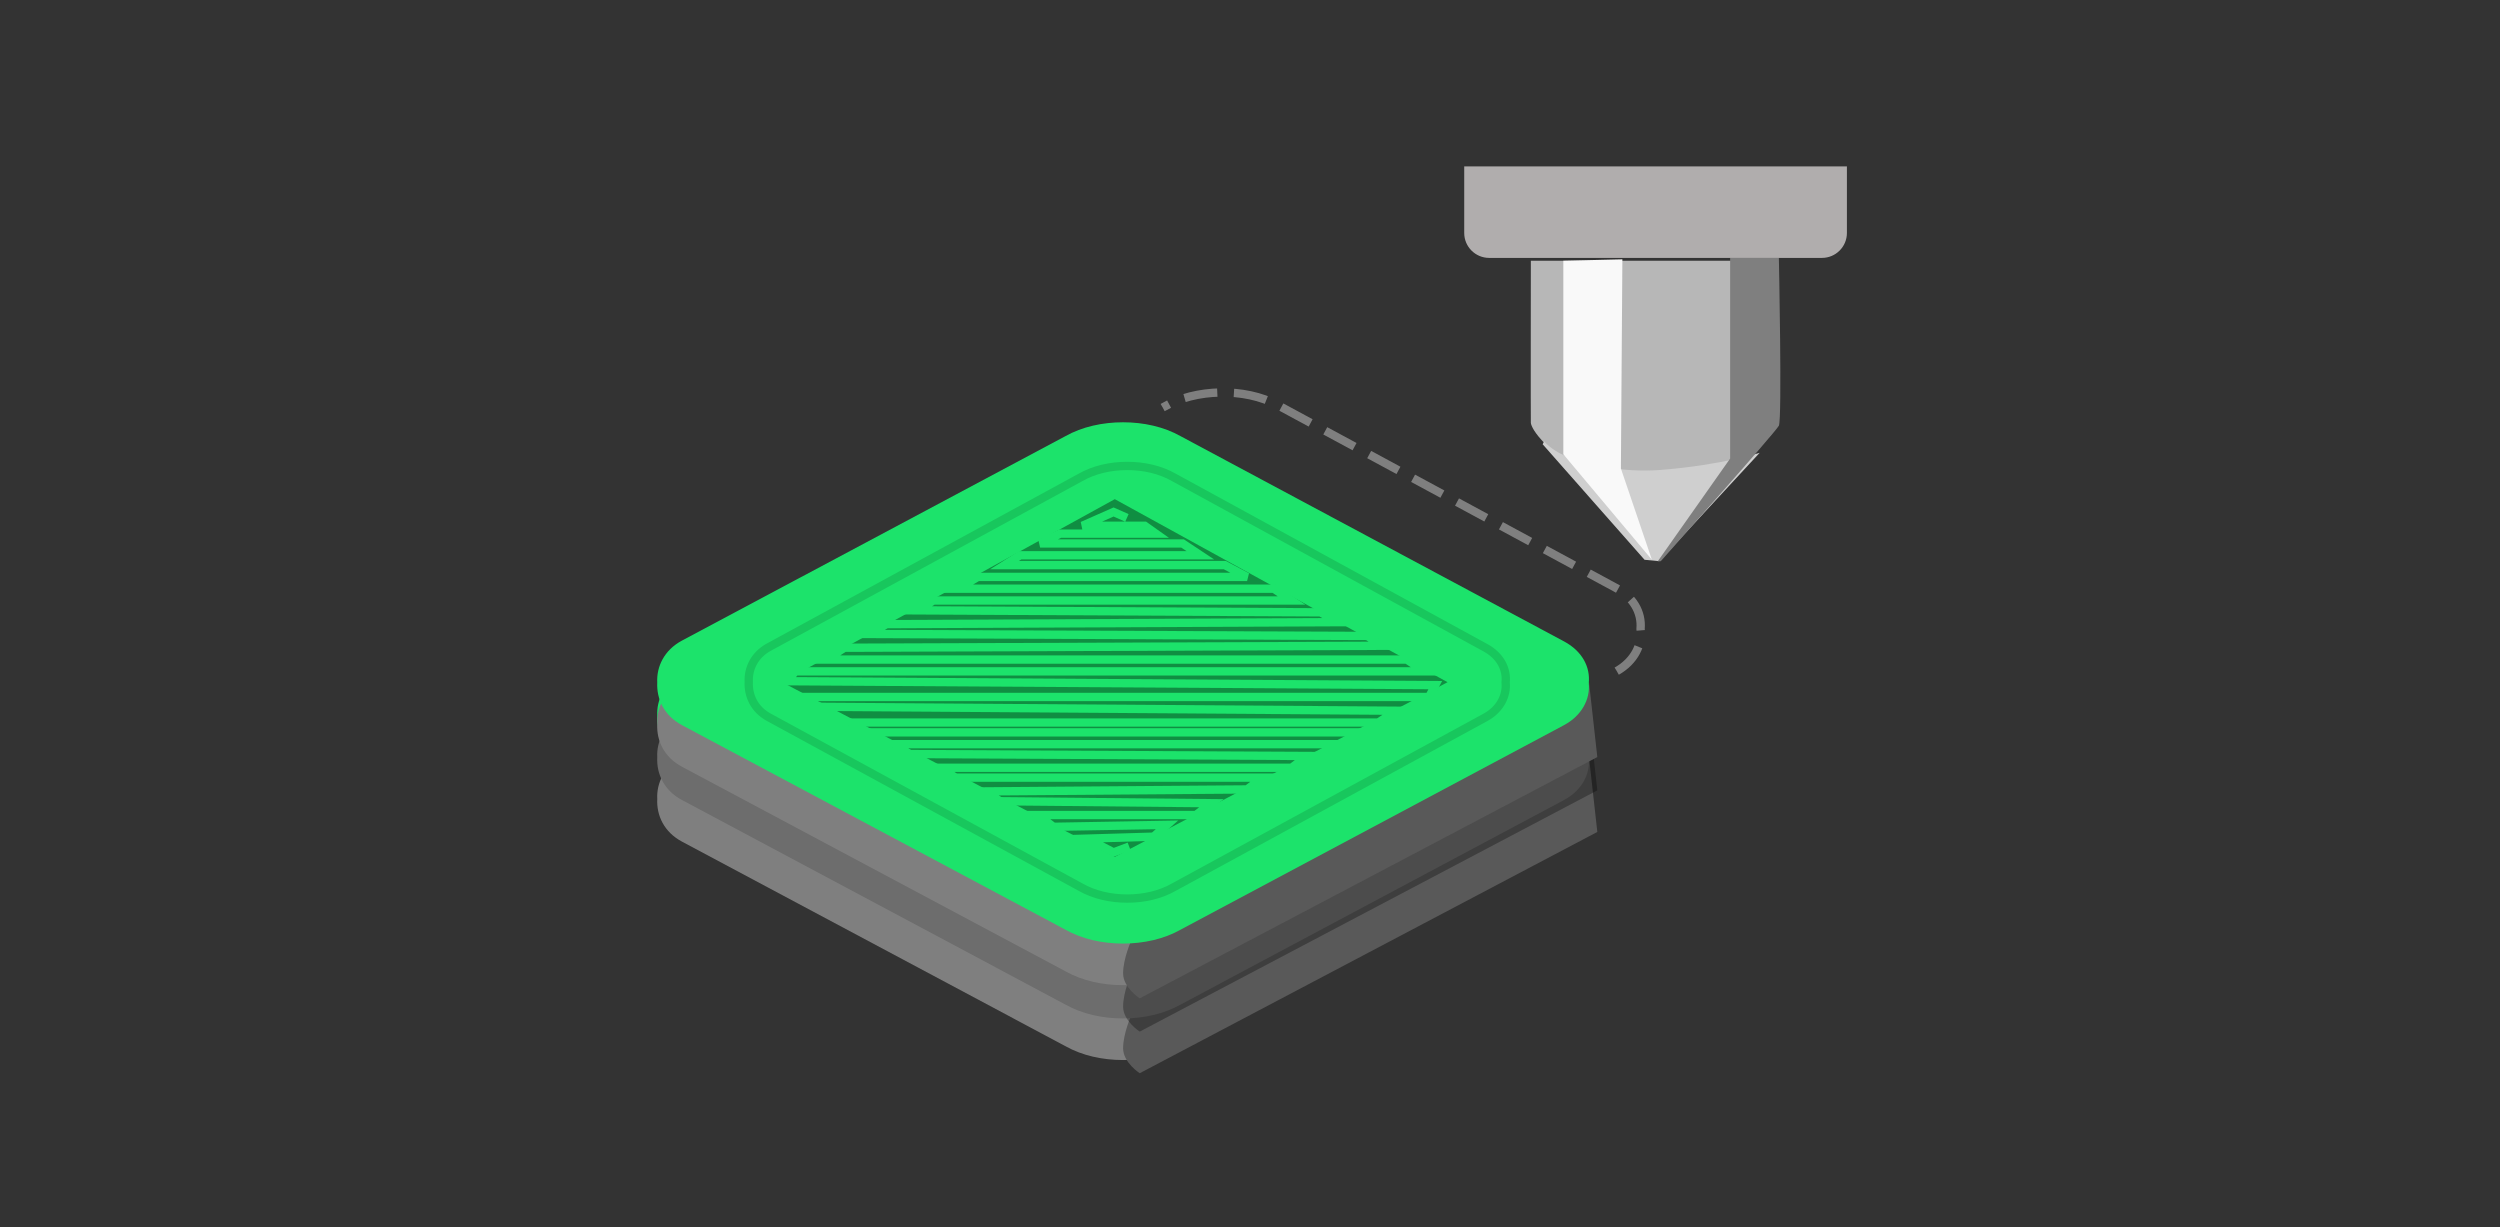 <svg 
 xmlns="http://www.w3.org/2000/svg"
 xmlns:xlink="http://www.w3.org/1999/xlink"
 width="300.5px" height="147.5px">
<rect width="100%" height="100%" fill="#333333" stroke="none"/>
<path fill-rule="evenodd"  fill="none"
 d="M-0.002,-0.001 L299.998,-0.001 L299.998,146.999 L-0.002,146.999 L-0.002,-0.001 Z"/>
<path fill-rule="evenodd"  fill="rgb(127, 127, 127)"
 d="M188.009,101.154 C190.148,100.005 191.161,98.012 190.967,96.129 C191.176,94.136 190.148,92.252 188.009,91.103 L141.920,66.433 C139.879,65.284 137.435,64.758 134.991,64.758 C132.547,64.758 130.089,65.284 128.048,66.433 L81.959,91.007 C79.821,92.156 78.904,94.149 79.002,96.032 C78.904,98.025 79.821,100.005 81.959,101.154 L128.048,125.741 C130.089,126.890 132.533,127.416 134.991,127.416 C137.435,127.416 139.879,126.890 141.920,125.741 L188.009,101.154 Z"/>
<path fill-rule="evenodd"  fill="rgb(89, 89, 89)"
 d="M136.997,129.000 C136.997,129.000 134.997,127.719 134.997,125.999 C134.997,124.220 135.998,121.999 135.998,121.999 L190.997,91.000 L191.997,100.000 L136.997,129.000 Z"/>
<path fill-rule="evenodd"  fill="rgb(109, 109, 109)"
 d="M188.009,96.154 C190.148,95.005 191.161,93.012 190.967,91.129 C191.176,89.136 190.148,87.252 188.009,86.103 L141.920,61.433 C139.879,60.284 137.435,59.758 134.991,59.758 C132.547,59.758 130.089,60.284 128.048,61.433 L81.959,86.007 C79.821,87.156 78.904,89.149 79.002,91.032 C78.904,93.025 79.821,95.005 81.959,96.154 L128.048,120.741 C130.089,121.890 132.533,122.416 134.991,122.416 C137.435,122.416 139.879,121.890 141.920,120.741 L188.009,96.154 Z"/>
<path fill-rule="evenodd"  opacity="0.302" fill="rgb(0, 0, 0)"
 d="M136.997,123.999 C136.997,123.999 134.997,122.719 134.997,120.999 C134.997,119.220 135.998,116.999 135.998,116.999 L190.997,86.000 L191.997,95.000 L136.997,123.999 Z"/>
<path fill-rule="evenodd"  fill="rgb(28, 227, 107)"
 d="M188.009,91.154 C190.148,90.005 191.161,88.012 190.967,86.129 C191.176,84.136 190.148,82.253 188.009,81.103 L141.920,56.433 C139.879,55.284 137.435,54.758 134.991,54.758 C132.547,54.758 130.089,55.284 128.048,56.433 L81.959,81.007 C79.821,82.156 78.904,84.149 79.002,86.032 C78.904,88.025 79.821,90.005 81.959,91.154 L128.048,115.741 C130.089,116.890 132.533,117.416 134.991,117.416 C137.435,117.416 139.879,116.890 141.920,115.741 L188.009,91.154 Z"/>
<path fill-rule="evenodd"  fill="rgb(127, 127, 127)"
 d="M188.009,92.154 C190.148,91.005 191.161,89.012 190.967,87.129 C191.176,85.136 190.148,83.252 188.009,82.103 L141.920,57.433 C139.879,56.284 137.435,55.758 134.991,55.758 C132.547,55.758 130.089,56.284 128.048,57.433 L81.959,82.007 C79.821,83.156 78.904,85.149 79.002,87.032 C78.904,89.025 79.821,91.005 81.959,92.154 L128.048,116.741 C130.089,117.890 132.533,118.416 134.991,118.416 C137.435,118.416 139.879,117.890 141.920,116.741 L188.009,92.154 Z"/>
<path fill-rule="evenodd"  fill="rgb(89, 89, 89)"
 d="M136.997,120.000 C136.997,120.000 134.997,118.719 134.997,116.999 C134.997,115.220 135.998,112.999 135.998,112.999 L190.997,82.000 L191.997,91.000 L136.997,120.000 Z"/>
<path fill-rule="evenodd"  fill="rgb(28, 227, 107)"
 d="M188.009,87.154 C190.148,86.005 191.161,84.012 190.967,82.129 C191.176,80.136 190.148,78.253 188.009,77.103 L141.920,52.434 C139.879,51.284 137.435,50.758 134.991,50.758 C132.547,50.758 130.089,51.284 128.048,52.434 L81.959,77.007 C79.821,78.156 78.904,80.149 79.002,82.032 C78.904,84.025 79.821,86.005 81.959,87.154 L128.048,111.741 C130.089,112.890 132.533,113.416 134.991,113.416 C137.435,113.416 139.879,112.890 141.920,111.741 L188.009,87.154 Z"/>
<path fill-rule="evenodd"  stroke="rgb(24, 199, 93)" stroke-width="1px" stroke-linecap="butt" stroke-linejoin="miter" fill="none"
 d="M178.574,86.212 C180.311,85.259 181.134,83.604 180.977,82.042 C181.146,80.388 180.311,78.824 178.574,77.871 L141.124,57.397 C139.466,56.443 137.480,56.006 135.494,56.006 C133.508,56.006 131.511,56.443 129.853,57.397 L92.404,77.791 C90.666,78.745 89.922,80.399 90.000,81.962 C89.922,83.615 90.666,85.259 92.404,86.212 L129.853,106.617 C131.511,107.571 133.497,108.008 135.494,108.008 C137.480,108.008 139.466,107.571 141.124,106.617 L178.574,86.212 Z"/>
<path fill-rule="evenodd"  fill="rgb(16, 142, 66)"
 d="M93.997,81.999 L133.997,102.999 L173.997,81.999 L133.997,59.999 L93.997,81.999 Z"/>
<path fill-rule="evenodd"  stroke="rgb(28, 227, 107)" stroke-width="1px" stroke-linecap="butt" stroke-linejoin="miter" fill="none"
 d="M135.455,62.250 L133.850,61.540 L130.105,63.195 L137.594,63.195 L138.932,64.142 L127.430,64.142 L125.023,65.324 L142.142,65.324 L144.282,66.743 L122.616,66.743 L120.743,67.926 L147.223,67.926 L149.899,69.345 L117.534,69.345 L115.126,70.764 L153.108,70.764 L155.248,72.183 L112.184,72.183 L110.312,73.366 L158.726,73.602 L160.865,74.785 L106.567,75.021 L104.427,76.204 L164.343,76.441 L166.215,77.623 L101.485,77.859 L99.345,79.279 L169.098,79.279 L171.238,80.698 L95.601,80.698 L94.632,81.881 L172.517,82.354 L171.773,83.773 L96.135,83.773 L98.007,84.956 L167.820,85.429 L165.680,86.848 L102.287,86.848 L104.160,88.030 L163.005,88.030 L161.400,89.449 L107.636,89.449 L109.242,90.632 L157.121,90.868 L155.248,92.287 L112.987,92.287 L114.860,93.470 L151.772,93.470 L149.899,94.889 L118.336,95.126 L120.208,96.308 L145.619,96.545 L143.747,97.964 L124.755,97.964 L126.628,99.383 L140.269,99.147 L138.664,100.565 L130.640,100.802 L133.850,102.458 L135.722,101.748 "/>
<path fill-rule="evenodd"  stroke="rgb(127, 127, 127)" stroke-width="1px" stroke-dasharray="4, 2" stroke-linecap="butt" stroke-linejoin="miter" fill="none"
 d="M194.335,80.668 C196.452,79.478 197.426,77.466 197.196,75.587 C197.366,73.590 196.303,71.726 194.142,70.619 L153.628,48.720 C151.565,47.610 149.111,47.131 146.668,47.178 C144.223,47.225 141.776,47.798 139.757,48.986 "/>
<path fill-rule="evenodd"  fill="rgb(183, 183, 183)"
 d="M184.008,31.342 C184.008,31.342 183.984,50.500 184.008,50.828 C184.034,51.156 184.437,52.067 185.783,53.399 C187.128,54.732 197.686,66.586 197.849,66.771 C198.013,66.956 198.180,67.284 198.737,67.285 C199.295,67.286 199.767,66.823 200.157,66.428 C200.546,66.033 212.318,52.887 212.754,52.371 C213.193,51.855 213.639,51.041 213.642,49.628 C213.646,48.215 213.642,31.342 213.642,31.342 L184.008,31.342 Z"/>
<path fill-rule="evenodd"  fill="rgb(207, 207, 207)"
 d="M185.605,53.056 C185.605,53.056 186.443,54.071 188.090,54.771 C190.709,55.885 195.130,56.843 199.624,56.485 C206.942,55.903 211.512,54.428 211.512,54.428 L199.447,67.456 L197.673,67.285 L185.427,53.399 L185.605,53.056 Z"/>
<path fill-rule="evenodd"  fill="rgb(127, 127, 127)"
 d="M207.964,30.999 L207.964,55.114 L199.269,67.456 L199.624,67.456 C199.624,67.456 213.418,51.957 213.820,51.171 C214.221,50.385 213.820,30.999 213.820,30.999 L207.964,30.999 Z"/>
<path fill-rule="evenodd"  fill="rgb(249, 249, 249)"
 d="M187.912,31.342 L187.912,54.599 L198.559,67.285 L194.832,56.314 L195.010,31.171 L187.912,31.342 Z"/>
<path fill-rule="evenodd"  fill="rgb(176, 173, 173)"
 d="M175.999,20.000 L221.999,20.000 C221.999,20.000 221.999,23.343 221.999,25.000 L221.999,28.000 C221.999,29.657 220.656,31.000 218.999,31.000 L178.999,31.000 C177.342,31.000 175.999,29.657 175.999,28.000 L175.999,25.000 C175.999,23.343 175.999,20.000 175.999,20.000 Z"/>
</svg>
